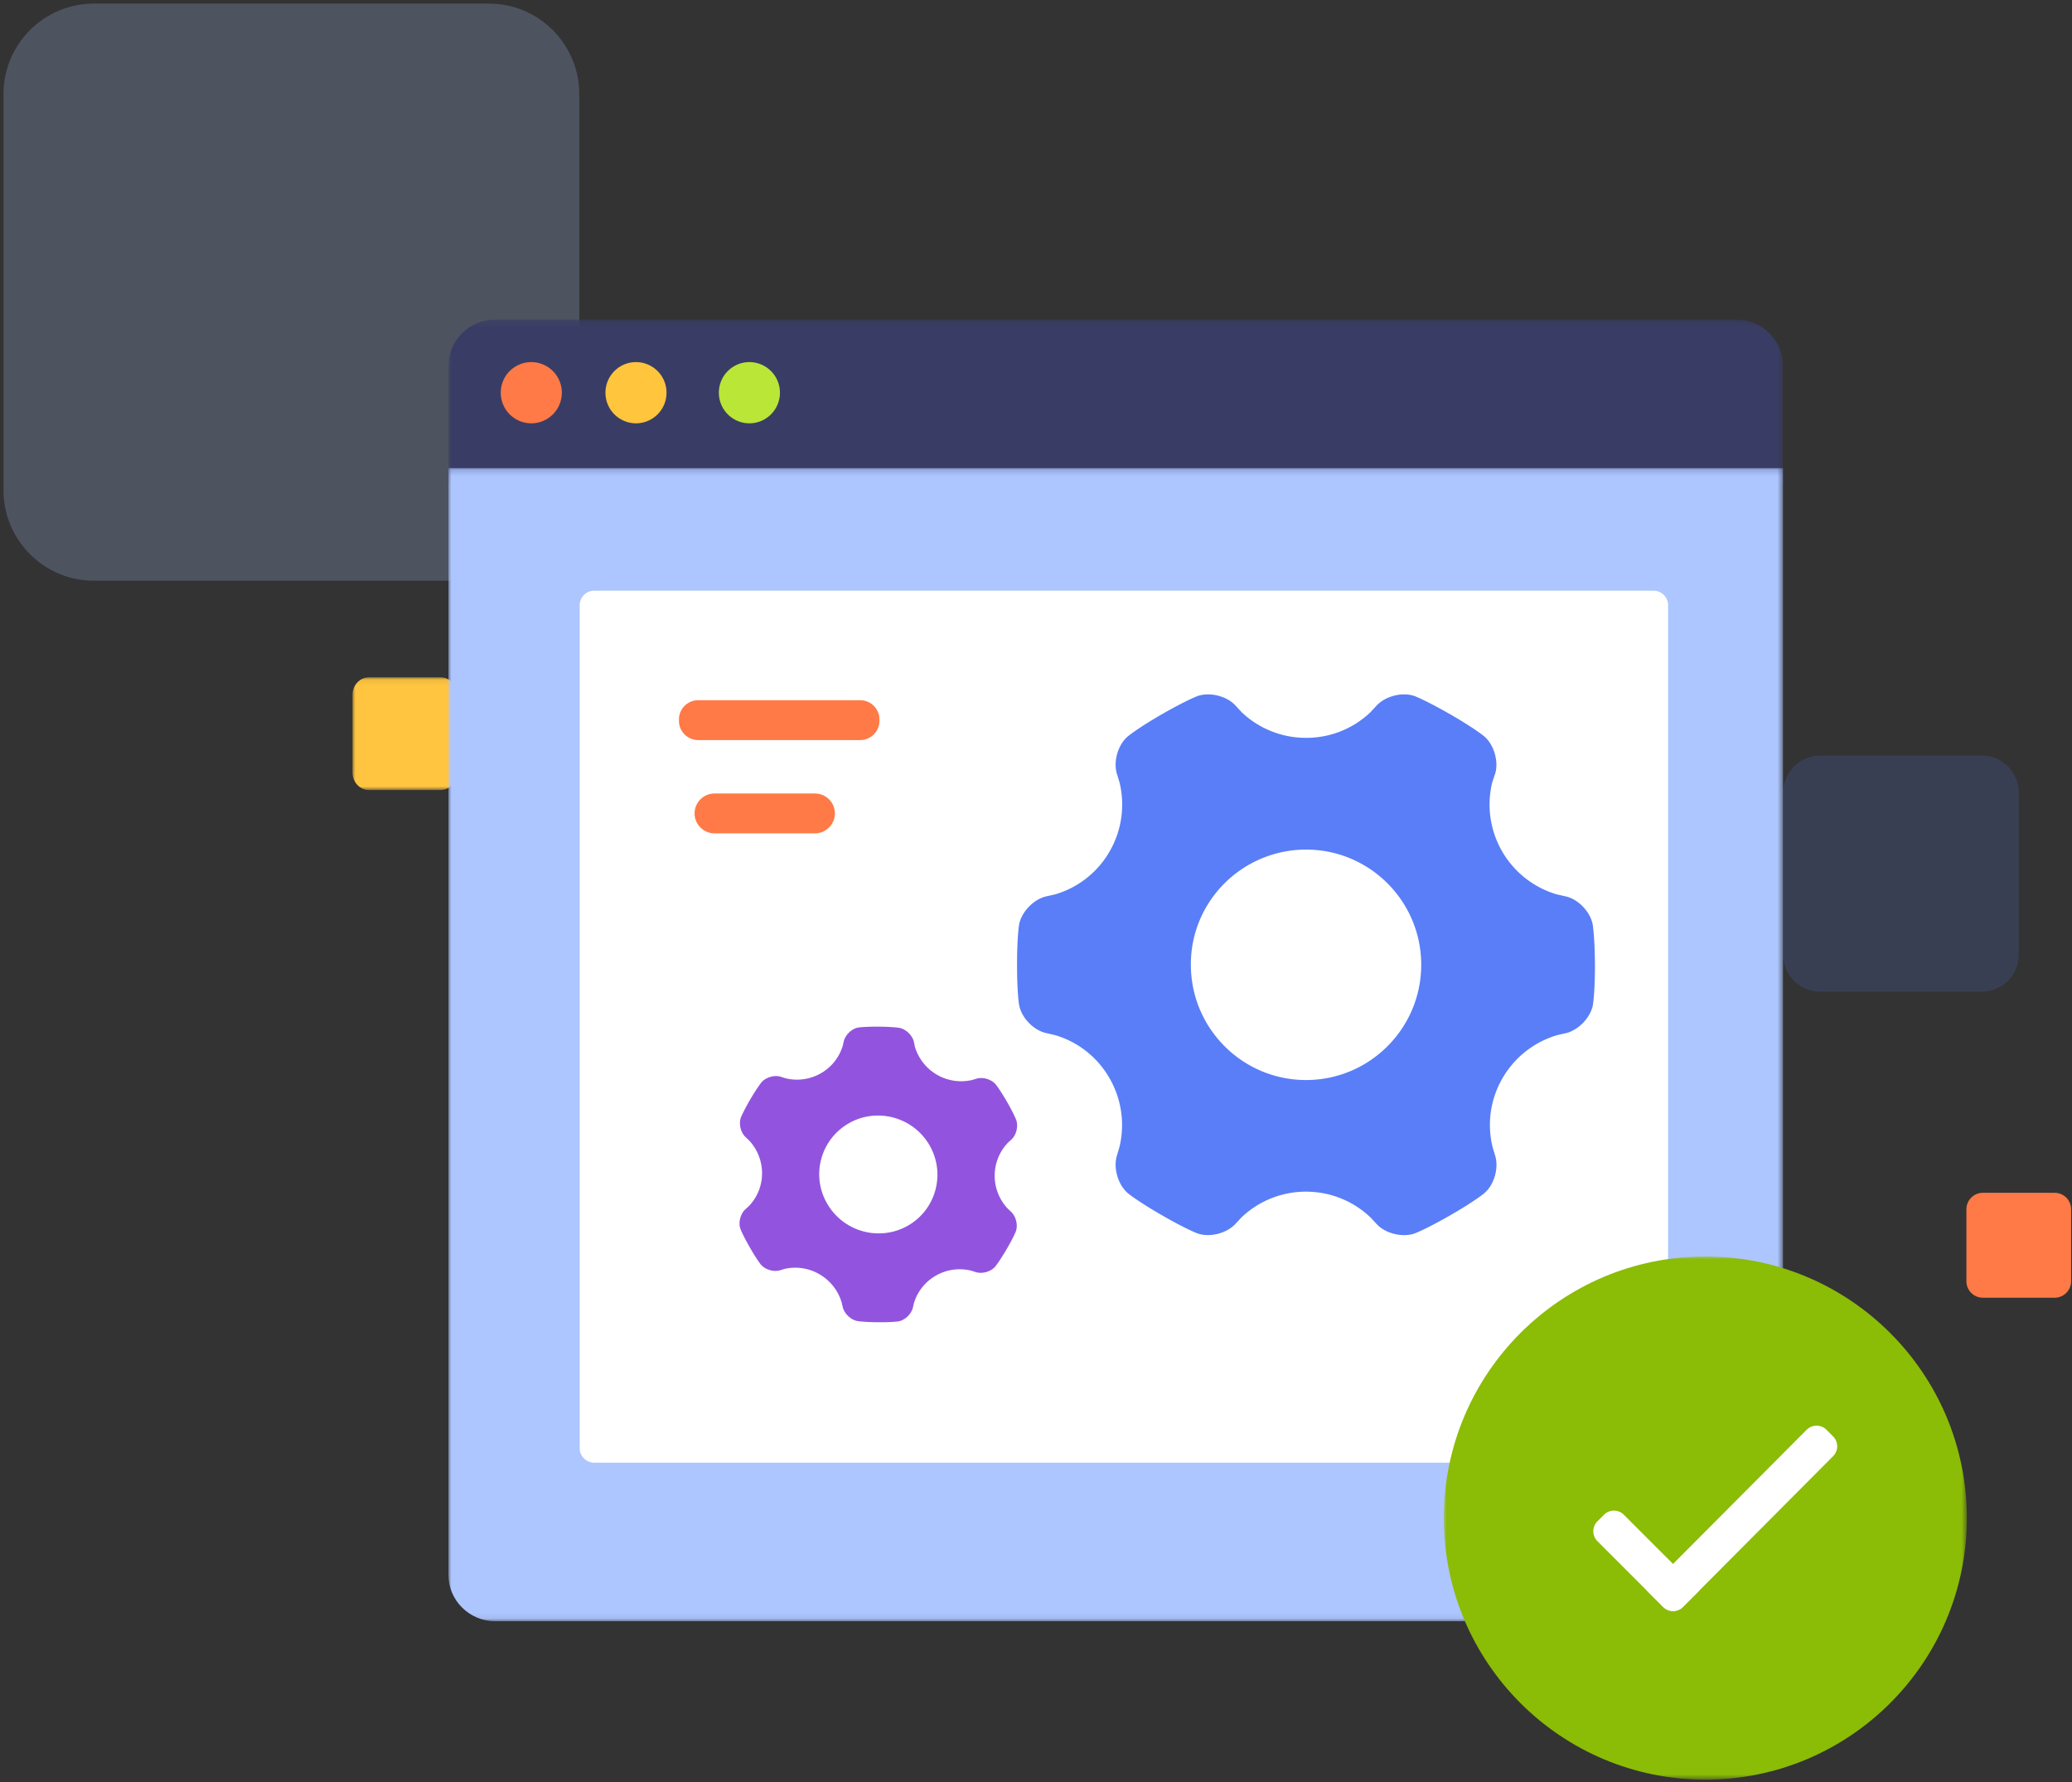 <svg width="350" height="301" viewBox="0 0 350 301" xmlns="http://www.w3.org/2000/svg"
     xmlns:xlink="http://www.w3.org/1999/xlink">
    <rect x="0" y="0" width="350" height="301" fill="#333333" stroke="none"/>
    <defs>
        <path id="a" d="M0 .072h17.684V19.11H0z"/>
        <path id="c" d="M0 .196h225.435v27.77H0z"/>
        <path id="e" d="M0 .178h225.435v194.784H0z"/>
        <path id="g" d="M0 0h88.352v88.38H0z"/>
    </defs>
    <g fill="none" fill-rule="evenodd">
        <path d="M334.778 167.507h-27.333c-3.425 0-6.228-2.81-6.228-6.242V133.87c0-3.433 2.803-6.242 6.228-6.242h27.333c3.426 0 6.228 2.809 6.228 6.242v27.395c0 3.433-2.802 6.242-6.228 6.242"
              fill="#597EF7" opacity=".163"/>
        <g transform="translate(59.537 114.335)">
            <mask id="b" fill="#fff">
                <use xlink:href="#a"/>
            </mask>
            <path d="M14.905 19.109H2.779C1.251 19.109 0 17.773 0 16.14V3.04C0 1.408 1.25.072 2.78.072h12.125c1.528 0 2.779 1.336 2.779 2.968v13.1c0 1.632-1.25 2.968-2.78 2.968"
                  fill="#FFC540" mask="url(#b)"/>
        </g>
        <path d="M334.943 219.2c-1.528 0-2.779-1.242-2.779-2.762V204.24c0-1.52 1.25-2.763 2.78-2.763h12.125c1.528 0 2.78 1.243 2.78 2.763v12.198c0 1.52-1.252 2.763-2.78 2.763h-12.126z"
              fill="#FF7A46"/>
        <path d="M15.814 98.088C7.44 98.088.59 91.222.59 82.831V15.865C.59 7.474 7.44.608 15.814.608h66.814c8.373 0 15.224 6.866 15.224 15.257v66.966c0 8.391-6.85 15.257-15.224 15.257H15.814z"
              fill="#ADC6FF" opacity=".219"/>
        <g transform="translate(75.747 53.779)">
            <mask id="d" fill="#fff">
                <use xlink:href="#c"/>
            </mask>
            <path d="M225.435 27.965H0V8.028C0 3.703 3.552.196 7.934.196H217.5c4.382 0 7.935 3.507 7.935 7.832v19.937z"
                  fill="#393D65" mask="url(#d)"/>
        </g>
        <g transform="translate(75.747 78.888)">
            <mask id="f" fill="#fff">
                <use xlink:href="#e"/>
            </mask>
            <path d="M217.5 194.962H7.934c-4.382 0-7.934-3.515-7.934-7.851V.178h225.435v186.933c0 4.336-3.553 7.85-7.935 7.85"
                  fill="#ADC6FF" mask="url(#f)"/>
        </g>
        <path d="M94.904 66.333a5.164 5.164 0 01-5.158 5.17 5.164 5.164 0 01-5.157-5.17 5.164 5.164 0 015.157-5.17 5.164 5.164 0 015.158 5.17"
              fill="#FF7A46"/>
        <path d="M112.588 66.333a5.164 5.164 0 01-5.158 5.17 5.164 5.164 0 01-5.157-5.17 5.164 5.164 0 015.157-5.17 5.164 5.164 0 015.158 5.17"
              fill="#FFC53D"/>
        <path d="M131.746 66.333c0 2.855-2.31 5.17-5.158 5.17a5.164 5.164 0 01-5.158-5.17c0-2.855 2.31-5.17 5.158-5.17a5.164 5.164 0 015.158 5.17"
              fill="#BAE637"/>
        <path d="M100.394 247.068a2.464 2.464 0 01-2.473-2.457V102.23a2.464 2.464 0 012.473-2.456H279.3c1.366 0 2.473 1.1 2.473 2.456v142.38a2.464 2.464 0 01-2.473 2.457H100.394z"
              fill="#FFF"/>
        <path d="M220.62 182.43c-10.736 0-19.46-8.71-19.46-19.48-.037-10.703 8.659-19.409 19.423-19.446h.037c10.73 0 19.454 8.71 19.454 19.475-.018 10.742-8.724 19.445-19.454 19.451m48.418-26.256c-.378-2.122-2.422-4.294-4.557-4.76l-1.592-.365a15.844 15.844 0 01-9.15-7.236 15.812 15.812 0 01-1.684-11.62l.5-1.492c.64-2.069-.19-4.925-1.855-6.338 0 0-1.494-1.262-5.69-3.688-4.217-2.414-6.022-3.087-6.022-3.087-2.05-.752-4.917-.03-6.418 1.559l-1.104 1.182a15.64 15.64 0 01-10.84 4.3 15.728 15.728 0 01-10.895-4.336l-1.061-1.152c-1.477-1.59-4.362-2.293-6.418-1.553 0 0-1.83.673-6.04 3.087-4.214 2.444-5.697 3.706-5.697 3.706-1.66 1.4-2.489 4.227-1.848 6.32l.457 1.51c.941 3.94.34 8.088-1.684 11.602a15.684 15.684 0 01-9.205 7.254l-1.531.346c-2.099.485-4.166 2.626-4.557 4.761 0 0-.348 1.917-.348 6.781s.348 6.775.348 6.775c.378 2.147 2.422 4.294 4.557 4.761l1.494.346a15.689 15.689 0 019.218 7.278 15.832 15.832 0 011.684 11.62l-.433 1.474c-.64 2.069.188 4.925 1.854 6.339 0 0 1.495 1.261 5.692 3.687 4.215 2.426 6.027 3.087 6.027 3.087 2.043.752 4.917.03 6.417-1.558l1.05-1.128c6.1-5.805 15.714-5.799 21.808.011l1.05 1.135c1.475 1.583 4.361 2.292 6.417 1.553 0 0 1.83-.674 6.046-3.088 4.209-2.426 5.685-3.687 5.685-3.687 1.665-1.395 2.495-4.246 1.854-6.338l-.457-1.529a15.718 15.718 0 011.683-11.56 15.834 15.834 0 019.218-7.278l1.5-.346c2.1-.485 4.167-2.626 4.558-4.761 0 0 .348-1.917.348-6.775-.037-4.87-.379-6.799-.379-6.799"
              fill="#597EF7"/>
        <path d="M153.329 207.046c-4.78 2.702-10.881 1.02-13.624-3.775-2.74-4.756-1.086-10.82 3.697-13.545l.016-.01c4.777-2.7 10.878-1.018 13.62 3.775 2.726 4.786 1.066 10.852-3.71 13.555m14.871-23.874c-.709-.85-2.171-1.303-3.24-.973l-.802.238a8.163 8.163 0 01-9.625-5.668l-.156-.79c-.242-1.081-1.339-2.145-2.44-2.355 0 0-.986-.185-3.472-.209-2.492-.013-3.467.141-3.467.141-1.104.181-2.197 1.224-2.46 2.31l-.19.804a7.947 7.947 0 01-3.731 4.642 8.07 8.07 0 01-5.955.812l-.766-.246c-1.062-.336-2.525.077-3.252.924 0 0-.644.76-1.903 2.894-1.254 2.15-1.593 3.084-1.593 3.084-.382 1.04-.032 2.508.786 3.278l.588.558a8.14 8.14 0 012.205 5.589 7.97 7.97 0 01-2.252 5.546l-.593.54c-.81.743-1.186 2.217-.817 3.266 0 0 .334.94 1.572 3.106 1.239 2.165 1.88 2.928 1.88 2.928.715.86 2.171 1.303 3.24.973l.754-.222a8.08 8.08 0 015.956.92 8.155 8.155 0 013.709 4.75l.182.765c.242 1.082 1.338 2.145 2.44 2.355 0 0 .986.185 3.472.209 2.494.02 3.47-.143 3.47-.143 1.1-.179 2.196-1.223 2.46-2.309l.18-.766c1.238-4.12 5.519-6.536 9.711-5.483l.756.24c1.06.334 2.526-.076 3.252-.923 0 0 .644-.76 1.906-2.896 1.256-2.14 1.592-3.073 1.592-3.073.386-1.04.03-2.518-.788-3.288l-.593-.565a8.067 8.067 0 01-2.193-5.57 8.046 8.046 0 012.25-5.56l.58-.532c.81-.744 1.186-2.217.817-3.266 0 0-.333-.941-1.57-3.104-1.257-2.159-1.9-2.931-1.9-2.931"
              fill="#9254DE"/>
        <path d="M145.3 125.007h-27.362c-1.788 0-3.25-1.454-3.25-3.23v-.272c0-1.777 1.462-3.231 3.25-3.231H145.3c1.787 0 3.25 1.454 3.25 3.231v.271c0 1.777-1.463 3.231-3.25 3.231m-7.654 15.755h-16.93c-1.87 0-3.387-1.508-3.387-3.367a3.377 3.377 0 013.386-3.367h16.931a3.377 3.377 0 013.386 3.367 3.376 3.376 0 01-3.386 3.367"
              fill="#FF7A46"/>
        <g transform="translate(243.885 212.227)">
            <mask id="h" fill="#fff">
                <use xlink:href="#g"/>
            </mask>
            <path d="M44.176 0C19.778 0 0 19.785 0 44.19c0 24.406 19.778 44.19 44.176 44.19 24.398 0 44.176-19.784 44.176-44.19C88.352 19.785 68.574 0 44.176 0"
                  fill="#8BBC06" mask="url(#h)"/>
        </g>
        <path d="M280.943 271.428l-2.789-2.79 27.026-27.133a2.366 2.366 0 013.347 0l1.116 1.116a2.368 2.368 0 010 3.348l-25.353 25.46a2.366 2.366 0 01-3.347 0"
              fill="#FFF"/>
        <path d="M287.074 268.638l-2.79 2.79a2.366 2.366 0 01-3.346 0l-11.106-11.109a2.368 2.368 0 010-3.348l1.116-1.116a2.366 2.366 0 013.347 0l12.779 12.783z"
              fill="#FFF"/>
    </g>
</svg>